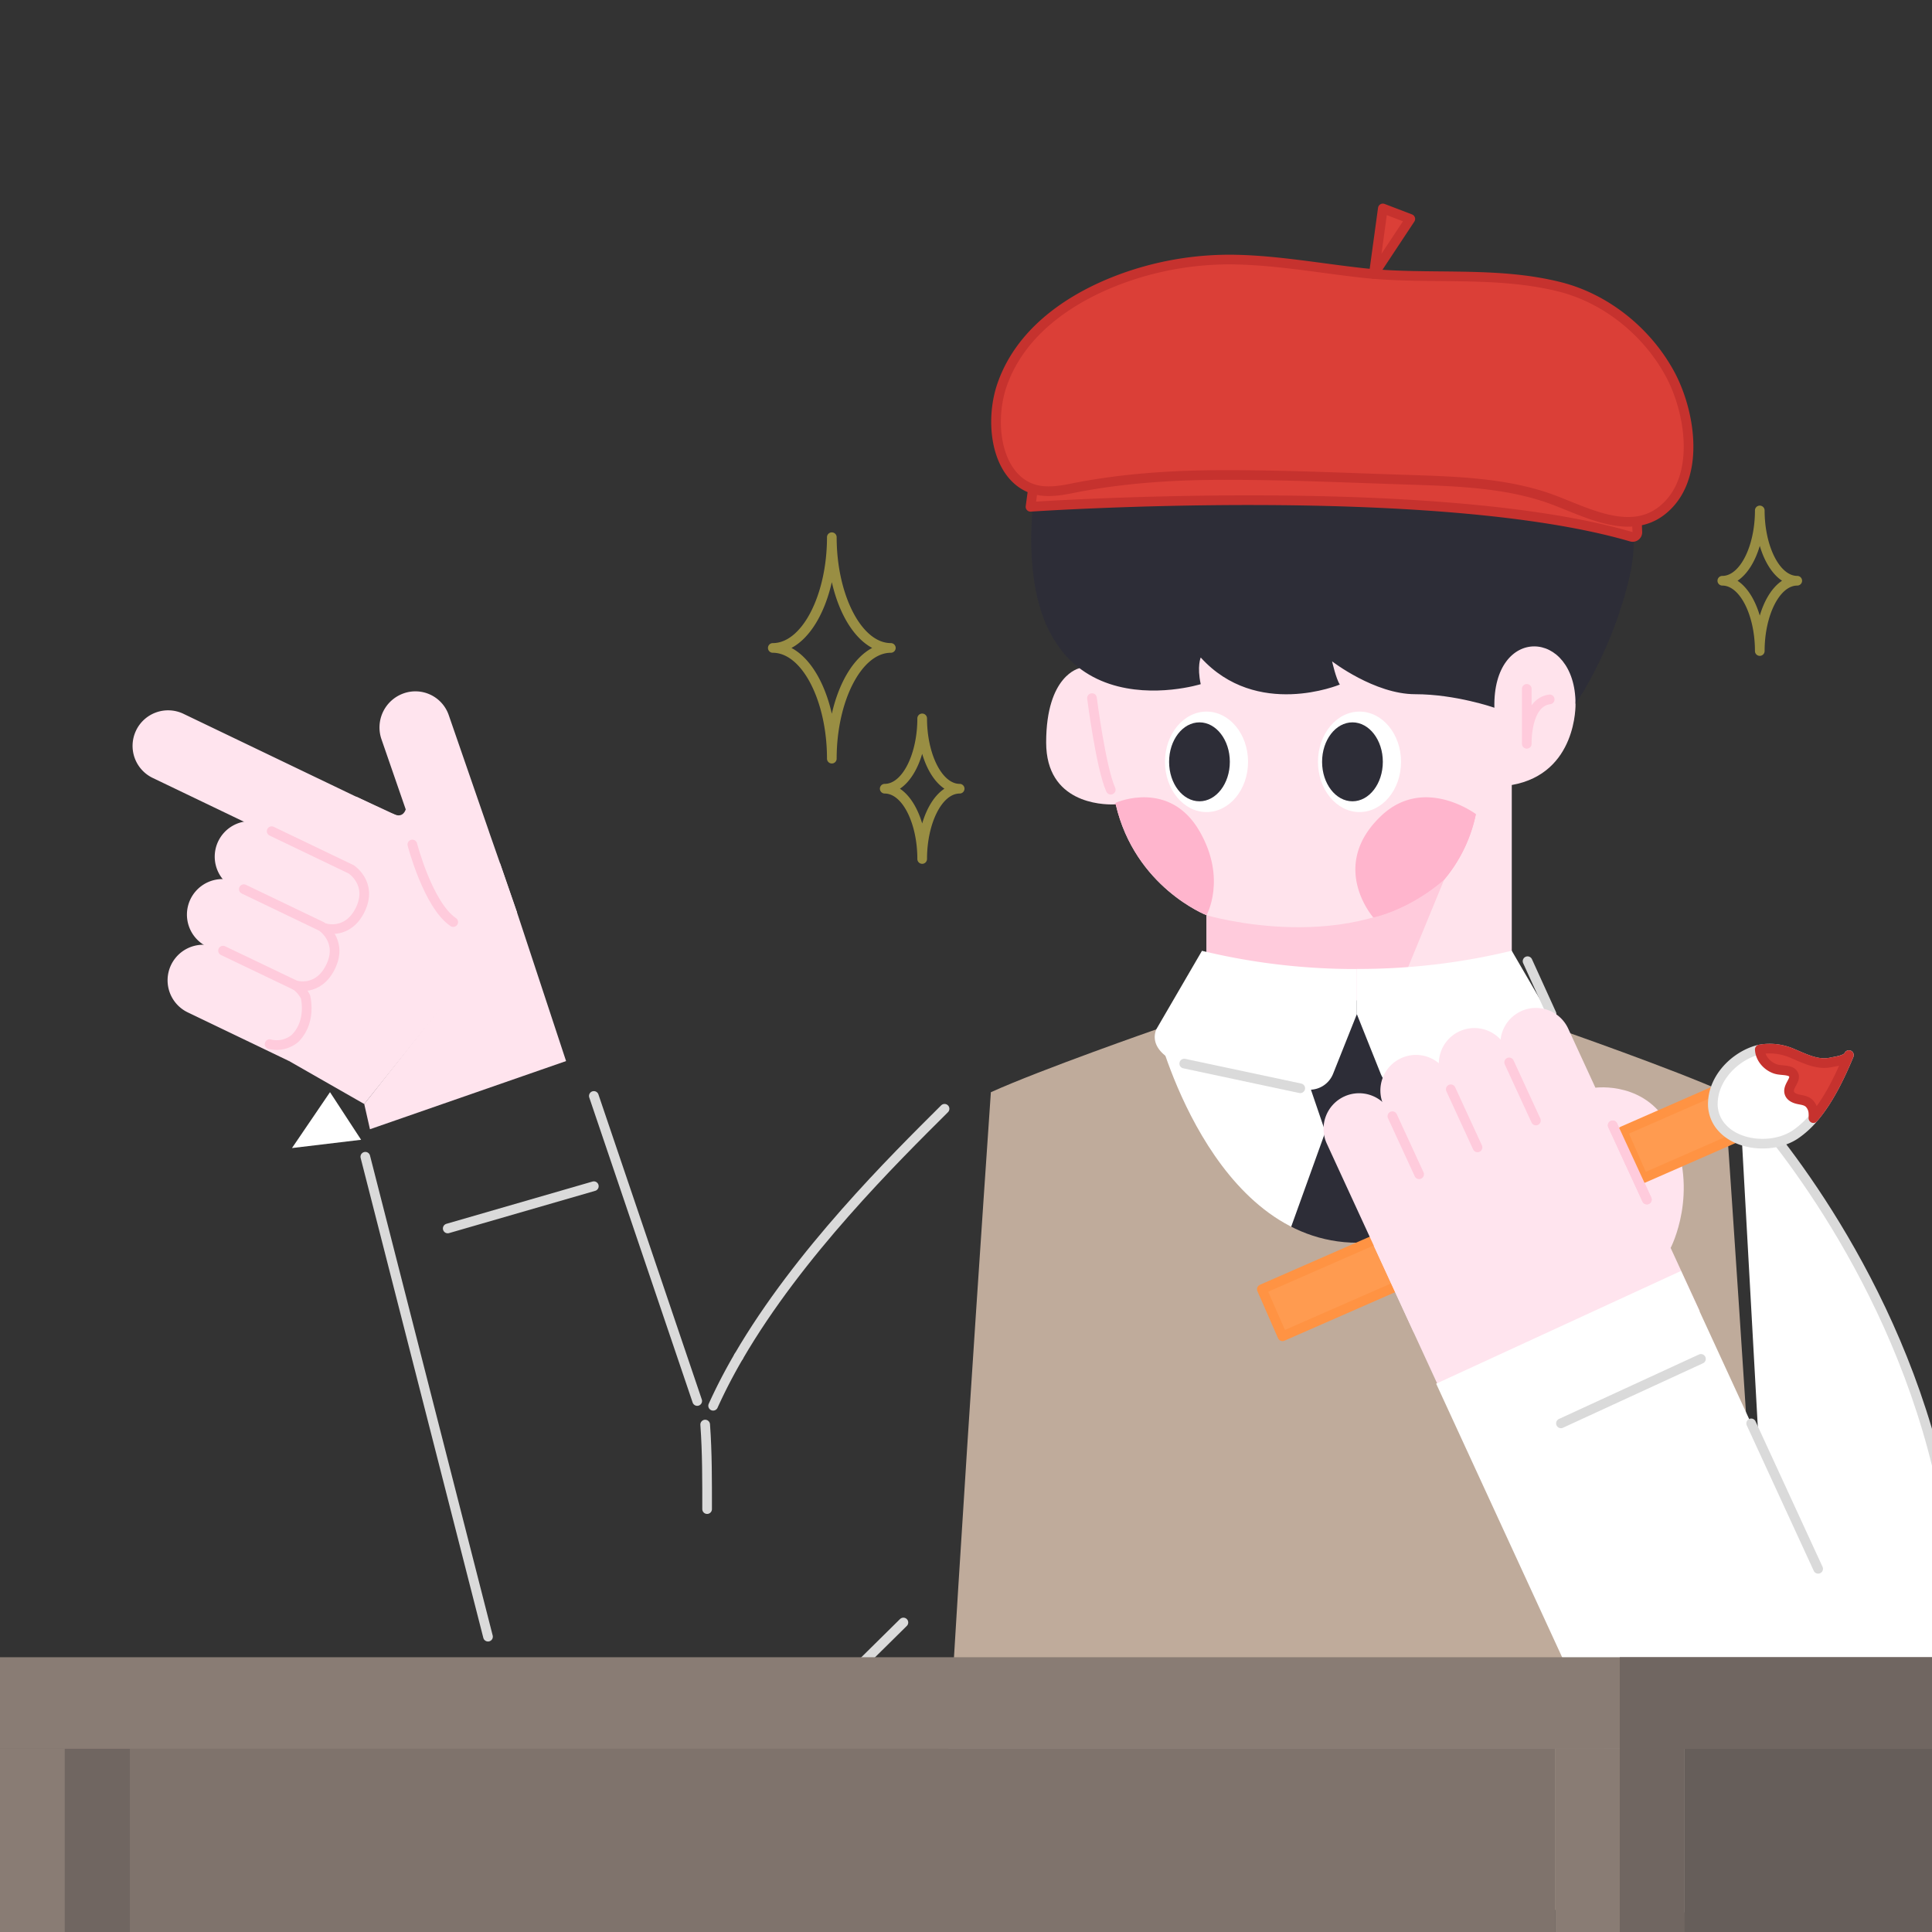 <svg xmlns="http://www.w3.org/2000/svg" viewBox="0 0 1000 1000"><rect x="0" y="0" width="1000" height="1000" fill="#333333" stroke="none"/><defs><style>.cls-1{fill:#ffe3ec;}.cls-2{fill:#ffcbdc;}.cls-3{fill:#ffb5cd;}.cls-13,.cls-4{fill:#fff;}.cls-5{fill:#2d2d37;}.cls-11,.cls-6,.cls-8{fill:none;}.cls-6{stroke:#ffcbdc;}.cls-12,.cls-13,.cls-6,.cls-8,.cls-9{stroke-linecap:round;stroke-linejoin:round;stroke-width:5px;}.cls-7{fill:#bfab9b;}.cls-8{stroke:#dadada;}.cls-9{fill:#ff9b50;stroke:#ff9343;}.cls-10{fill:#ffe4ee;}.cls-12{fill:#db3f37;stroke:#c6322e;}.cls-13{stroke:#dfdfdf;}.cls-14{fill:#ffea55;opacity:0.5;}.cls-15{fill:#897c74;}.cls-16{fill:#706661;}.cls-17{fill:#7f736c;}.cls-18{fill:#665e5a;}</style></defs><g id="얼굴"><path class="cls-1" d="M815.49,364.32s1,36-33,42v117h-158V473.71s-37-14.39-47-57.39c0,0-.39,0-1.08.05-6,.16-34.92-.68-34.92-32.05,0-35,17.26-38.46,17.26-38.46S550.49,209,678.49,210.66,817.49,336.32,815.49,364.32Z"/></g><g id="표정"><path class="cls-2" d="M624.49,473.71s76,22.61,123-18.39l-28,68h-95Z"/><path class="cls-3" d="M763.91,421.37s-26.82-20.18-49.06.95c-27.36,26-4.06,52.52-4.06,52.52s18.31-3.64,36.7-19.52A76.87,76.87,0,0,0,763.91,421.37Z"/><path class="cls-3" d="M624.49,473.71s-37-14.39-47-57.39c0,0-.39,0-1.08.05l1.57-1.05s27.51-12,43,15.08C635.07,455,624.49,473.71,624.49,473.71Z"/><path class="cls-3" d="M710.79,474.84s18.31-3.64,36.7-19.52a76.87,76.87,0,0,0,16.42-33.95"/><ellipse class="cls-4" cx="703.68" cy="394.32" rx="21.5" ry="26"/><ellipse class="cls-5" cx="700.03" cy="394.32" rx="15.72" ry="20.43"/><ellipse class="cls-4" cx="624.49" cy="394.32" rx="21.5" ry="26"/><ellipse class="cls-5" cx="620.84" cy="394.32" rx="15.72" ry="20.43"/><path class="cls-6" d="M790.26,356.55V385s-.68-21.42,11.86-23"/><path class="cls-6" d="M565.21,361.34s4.63,36.24,9.72,47.41"/></g><g id="머리카락"><path class="cls-5" d="M815.49,364.32c0-39-43-41-42,2,0,0-20-7-41-7s-43-17-43-17,2,9,4,12c0,0-43,18-72-14,0,0-2,4.59,0,13.8,0,0-97,30.2-87-91.8s145-115,162-108c0,0,96-22,135,64,0,0,21,41,12,80S815.49,364.32,815.49,364.32Z"/></g><g id="와이셔츠_뒷면" data-name="와이셔츠 뒷면"><polyline class="cls-4" points="601.52 539.23 803.1 539.22 782.93 649.53 697.22 659.87 634.92 632.51 610.91 592.7 601.52 539.23"/></g><g id="넥타이"><polygon class="cls-5" points="678.59 564.18 685.99 585.86 665.31 643.3 737.35 643.3 719.56 585.86 726.37 564.03 701.54 516.57 678.59 564.18"/></g><g id="조끼"><path class="cls-7" d="M918.45,988.57c-1.82-75.68-25.83-423.24-25.83-423.24-26.14-11.81-86.1-32.7-86.1-32.7S779.1,643.24,702.74,643.24h0c-76.36,0-103.79-110.61-103.79-110.61s-60,20.89-86.08,32.7c0,0-24,347.56-25.84,423.24Z"/></g><g id="와이셔츠_깃" data-name="와이셔츠 깃"><path class="cls-4" d="M702.31,524.92l12.35,30.89a13.11,13.11,0,0,0,14.05,8.1L794.21,550c6-1.41,15.62-8.21,11.89-17.27L782.48,492.1a336.48,336.48,0,0,1-80.17,9.42Z"/><path class="cls-4" d="M702.31,524.92,690,555.81a13.1,13.1,0,0,1-14.05,8.1L610.42,550c-6-1.41-15.62-8.21-11.9-17.27l23.62-40.59a336.48,336.48,0,0,0,80.17,9.42Z"/><line class="cls-8" x1="729.97" y1="563.29" x2="790.66" y2="550.79"/><line class="cls-8" x1="673.01" y1="563.29" x2="612.96" y2="550.51"/></g><g id="중간소품"><rect class="cls-9" x="717.16" y="569.46" width="26.6" height="157.07" transform="translate(1030.78 -281.14) rotate(66.34)"/></g><g id="팔"><polygon class="cls-4" points="170.81 565.3 186.91 589.95 151.13 594.23 170.81 565.3"/><path class="cls-8" d="M382.33,702.12c31.26-53.67,80.24-102,106.57-128.22"/><path class="cls-8" d="M369.12,727.62a278.2,278.2,0,0,1,13.21-25.5"/><polygon class="cls-10" points="149.65 549.21 188.53 571.43 265.88 474.9 257.75 465.7 248.05 435.68 199.16 477.27 146.59 506.45 149.65 549.21"/><path class="cls-10" d="M206.46,535.65a2.49,2.49,0,0,1-2.91.55l-4.39-2.11-40.69-19.52-.35,1.37c1.77,3.48,2.65,8.46-.39,14.79a19.76,19.76,0,0,1-5.11,6.82h0l-3,11.65L97.17,524a18.41,18.41,0,0,1,8-35h.35a18.18,18.18,0,0,1,7.6,1.81l2.32,1.11L153,510l0,0,.06,0,5.8,2.78,41.71,20Z"/><path class="cls-10" d="M220.86,505.64a2.33,2.33,0,0,1-.22.71l-7.66,16L206.88,535a2.42,2.42,0,0,1-.42.62,2.49,2.49,0,0,1-2.91.55l-4.39-2.11-40.69-19.52-1.7-.82L107.19,490a16.35,16.35,0,0,1-1.7-.93A18.41,18.41,0,0,1,115.17,455h.08a18.31,18.31,0,0,1,7.86,1.82l44.61,21.41,5.56,2.66h0L219.47,503A2.5,2.5,0,0,1,220.86,505.64Z"/><path class="cls-10" d="M265.88,474.9l-30.11,10.76a2.48,2.48,0,0,1-3.18-1.53l-.54-1.56-2.7-7.81h0l-1.53-4.41v0l-.08-.25-13.1-37.87h0l-2.21-6.38-.17-.49L210,418.94h0l-12.56-36.32a18.72,18.72,0,0,1,11.38-23.7,18.26,18.26,0,0,1,23.46,11.25l20.88,60.41,0,.05h0L258.88,447h0l8.53,24.69A2.52,2.52,0,0,1,265.88,474.9Z"/><path class="cls-10" d="M235,476.35l-.44.92h0l-2.54,5.29L221.27,505a2.61,2.61,0,0,1-.41.61,2.49,2.49,0,0,1-2.92.56l-47.69-22.89h0l-3.41-1.64L121.59,460a18.4,18.4,0,0,1,4.63-34.69,17.74,17.74,0,0,1,3.34-.31,18.38,18.38,0,0,1,7.95,1.82l38.58,18.51L227.58,470l.15.07,6.14,2.95A2.5,2.5,0,0,1,235,476.35Z"/><path class="cls-10" d="M158.24,322.82h0a18.4,18.4,0,0,1,18.4,18.4v173.9a2.5,2.5,0,0,1-2.5,2.5H142.33a2.5,2.5,0,0,1-2.5-2.5V341.23a18.4,18.4,0,0,1,18.4-18.4Z" transform="translate(-289.08 381.07) rotate(-64.36)"/><path class="cls-10" d="M158.12,515.94c1.77,3.48,2.65,8.46-.39,14.79a19.76,19.76,0,0,1-5.11,6.82Z"/><path class="cls-10" d="M265.88,474.9l-30.11,10.76a2.48,2.48,0,0,1-3.18-1.53l-.54-1.56L221.27,505a2.61,2.61,0,0,1-.41.61,2.33,2.33,0,0,1-.22.71l-7.66,16L206.88,535a2.42,2.42,0,0,1-.42.62,2.49,2.49,0,0,1-2.91.55l-4.39-2.11-40.69-19.52.44-1.74.67-2.64,7.25-28.52.4-1.56.49-1.92,7.48-29.42.45-1.73.44-1.75,8.37-32.89.24.11,18.73,8.71.24.11.42.2,8.16,3.79,8.61,4,15.85,7.37L258.88,447h0l8.53,24.69A2.52,2.52,0,0,1,265.88,474.9Z"/><path class="cls-10" d="M210,418.93s-1.23,4.89-6.35,2.4,15.08,14.35,15.08,14.35L223.28,422Z"/><path class="cls-6" d="M139.54,540.45a14.78,14.78,0,0,0,13.08-2.89c8.89-8.81,5.5-21.62,5.5-21.62a15.38,15.38,0,0,0-1.35-2.19,16.41,16.41,0,0,0-3.66-3.7l-.06,0,0,0-37.6-18"/><path class="cls-6" d="M153,510s11.74,3.71,18.18-9.72-4.7-20.72-4.7-20.72l-40.28-19.33"/><path class="cls-6" d="M168.34,480.44s11.74,3.7,18.19-9.72S181.82,450,181.82,450l-41.21-19.78"/><path class="cls-6" d="M213.43,437.11s8.16,31.39,21.16,40.16"/><path class="cls-10" d="M213,522.32,206.88,535a2.42,2.42,0,0,1-.42.62,2.49,2.49,0,0,1-2.91.55l-4.39-2.11,1.46-1.25Z"/><polygon class="cls-10" points="188.53 571.43 191.49 584.49 293 549.21 267.42 471.69 188.53 571.43"/><line class="cls-11" x1="278.17" y1="527.96" x2="274.45" y2="524.31"/><line class="cls-8" x1="252.59" y1="847.14" x2="189.09" y2="598.73"/><line class="cls-8" x1="360.88" y1="725.16" x2="307.37" y2="567.26"/><path class="cls-8" d="M366,781.11c0-14.59.07-29.2-1-43.76"/><line class="cls-8" x1="231.74" y1="635.85" x2="307.37" y2="613.97"/><line class="cls-8" x1="422.12" y1="884.7" x2="467.6" y2="839.8"/></g><g id="선"><line class="cls-8" x1="790.66" y1="497.51" x2="803.1" y2="524.87"/><path class="cls-4" d="M900.32,567.09,923,975.81l78.47-40.51c55.23-206.88-101.13-368.21-101.13-368.21"/><path class="cls-8" d="M1013.06,833.55c-4.13-119.42-68.26-212.43-97.92-249.27"/><path class="cls-10" d="M722.48,561.74h0a18.4,18.4,0,0,1,18.4,18.4V687a2.5,2.5,0,0,1-2.5,2.5H706.58a2.5,2.5,0,0,1-2.5-2.5V580.14A18.4,18.4,0,0,1,722.48,561.74Z" transform="translate(-195.45 359.57) rotate(-24.73)"/><path class="cls-10" d="M751.93,541.9h0a18.4,18.4,0,0,1,18.4,18.4V667.19a2.5,2.5,0,0,1-2.5,2.5H736a2.5,2.5,0,0,1-2.5-2.5V560.31a18.4,18.4,0,0,1,18.4-18.4Z" transform="translate(-184.46 370.07) rotate(-24.73)"/><path class="cls-10" d="M782.16,528h0a18.4,18.4,0,0,1,18.4,18.4V653.26a2.5,2.5,0,0,1-2.5,2.5H766.25a2.5,2.5,0,0,1-2.5-2.5V546.39a18.4,18.4,0,0,1,18.4-18.4Z" transform="translate(-175.86 381.44) rotate(-24.73)"/><path class="cls-10" d="M814,517.58h0a18.4,18.4,0,0,1,18.4,18.4V642.86a2.5,2.5,0,0,1-2.5,2.5H798.1a2.5,2.5,0,0,1-2.5-2.5V536a18.4,18.4,0,0,1,18.4-18.4Z" transform="translate(-168.59 393.81) rotate(-24.73)"/><path class="cls-10" d="M825.77,563,711.1,644.89l27.26,59.22,15.07,32.71,126.35-58.19-15.06-32.71s15.09-28.68.27-60.86C853.09,559.21,825.77,563,825.77,563Z"/><path class="cls-4" d="M988,977.41,877.71,996.25A69.76,69.76,0,0,1,862.52,975L743.36,716.19l.47-.21,126.24-58.14,9.59,20.84L989.23,916.6A69.62,69.62,0,0,1,988,977.41Z"/><line class="cls-6" x1="734.54" y1="607.81" x2="720.69" y2="577.74"/><line class="cls-6" x1="764.76" y1="593.89" x2="750.92" y2="563.81"/><line class="cls-6" x1="794.99" y1="579.97" x2="781.14" y2="549.89"/><line class="cls-6" x1="834.72" y1="582.46" x2="852.42" y2="620.89"/><line class="cls-6" x1="843.57" y1="601.68" x2="847.99" y2="591.36"/><line class="cls-8" x1="807.94" y1="736.73" x2="880.41" y2="703.36"/><line class="cls-8" x1="906.4" y1="736.73" x2="941.07" y2="812.02"/></g><g id="책상_위_사물" data-name="책상 위 사물"><path class="cls-12" d="M535.58,246.06l-2.19,16.26s209-14.27,311,15.51a2.42,2.42,0,0,0,3.1-2.44l-.73-16.7S706.42,225,535.58,246.06Z"/><path class="cls-12" d="M526.51,248.34c-11.87-10.68-13.42-32.9-7.89-49,10.29-29.87,39.38-47.93,68.06-57.2a162.83,162.83,0,0,1,51-7.8c22.63.26,44.93,4.42,67.37,6.9,33.92,3.75,68.76-1.17,102.18,7.21,24,6,45.21,23.22,57,44.82,10.88,19.91,16.55,55.05-4.22,71.15-17.56,13.6-41.31-.7-58.93-6.75-24.06-8.25-50.91-8.63-76.08-9.48-30.52-1-61.09-2.39-91.64-2.33-26.22,0-52.52,1.71-78.27,6.85C544.92,254.79,534.94,255.91,526.51,248.34Z"/><polygon class="cls-12" points="711.1 141.85 715.75 107.88 729.97 113.32 711.1 141.85"/><rect class="cls-9" x="855.74" y="561.33" width="26.6" height="51.86" transform="translate(1058.12 -444.42) rotate(66.34)"/><line class="cls-6" x1="834.72" y1="582.46" x2="852.42" y2="620.89"/><path class="cls-13" d="M957,546.12c-4.28,10.3-10.25,23.11-18.41,32.61a46.28,46.28,0,0,1-9.52,8.6c-11.25,7.41-30.84,6.15-39.14-5.32A18.25,18.25,0,0,1,886.61,570c.71-11.88,10.37-22.12,21.25-25.94a23.05,23.05,0,0,1,3-.83,29.18,29.18,0,0,1,17,2.08c6.26,2.61,12.84,6.09,19.79,4.6C950.13,549.34,955.94,548.74,957,546.12Z"/><path class="cls-12" d="M938.62,578.73a18.94,18.94,0,0,0,0-2.61,7.76,7.76,0,0,0-2.15-5c-1.65-1.58-3.73-1.69-5.83-2.16-1.86-.42-3.86-1.34-4.45-3.15-.75-2.26,1-4.47,2-6.66a4,4,0,0,0,.36-2.46,3.3,3.3,0,0,0-2.21-2.15c-2.45-.84-5.11-.45-7.58-1.33-4.26-1.53-7.66-5.5-7.9-10a29.18,29.18,0,0,1,17,2.08c6.26,2.61,12.84,6.09,19.79,4.6,2.43-.52,8.24-1.12,9.33-3.74C952.75,556.42,946.78,569.23,938.62,578.73Z"/><path class="cls-14" d="M430.55,395.18a2.5,2.5,0,0,1-2.5-2.5c0-29.71-12.84-54.81-28.05-54.81a2.5,2.5,0,0,1,0-5c15.21,0,28.05-25.1,28.05-54.81a2.5,2.5,0,0,1,5,0c0,29.71,12.85,54.81,28.05,54.81a2.5,2.5,0,0,1,0,5c-15.2,0-28.05,25.1-28.05,54.81A2.5,2.5,0,0,1,430.55,395.18Zm-20.89-59.81c9.55,5.1,17.16,17.64,20.89,34.07,3.73-16.43,11.34-29,20.89-34.07-9.55-5.1-17.16-17.64-20.89-34.07C426.82,317.73,419.21,330.27,409.66,335.37Z"/><path class="cls-14" d="M477.32,447.11a2.5,2.5,0,0,1-2.5-2.5c0-18.37-7.73-33.88-16.89-33.88a2.5,2.5,0,0,1,0-5c9.16,0,16.89-15.52,16.89-33.89a2.5,2.5,0,0,1,5,0c0,18.37,7.74,33.89,16.9,33.89a2.5,2.5,0,0,1,0,5c-9.16,0-16.9,15.51-16.9,33.88A2.5,2.5,0,0,1,477.32,447.11ZM465.8,408.23c5,3.32,9.08,9.76,11.52,18,2.45-8.29,6.52-14.73,11.52-18-5-3.33-9.07-9.77-11.52-18.06C474.88,398.46,470.8,404.9,465.8,408.23Z"/><path class="cls-14" d="M910.86,339.47a2.5,2.5,0,0,1-2.5-2.5c0-18.36-7.73-33.88-16.89-33.88a2.5,2.5,0,0,1,0-5c9.16,0,16.89-15.52,16.89-33.88a2.5,2.5,0,1,1,5,0c0,18.36,7.74,33.88,16.9,33.88a2.5,2.5,0,0,1,0,5c-9.16,0-16.9,15.52-16.9,33.88A2.5,2.5,0,0,1,910.86,339.47Zm-11.52-38.88c5,3.32,9.08,9.76,11.52,18.06,2.45-8.3,6.52-14.74,11.52-18.06-5-3.33-9.07-9.76-11.52-18.06C908.42,290.83,904.34,297.26,899.34,300.59Z"/></g><g id="책상"><rect class="cls-15" y="857.78" width="1000" height="47.41"/><rect class="cls-15" y="905.19" width="67.02" height="94.83"/><rect class="cls-15" x="804.88" y="905.19" width="67.02" height="94.83"/><polygon class="cls-16" points="1000 857.78 1000 905.19 871.9 905.19 871.9 1000.02 838.39 1000.02 838.39 857.78 1000 857.78"/><rect class="cls-17" x="67.02" y="905.19" width="737.86" height="94.83"/><rect class="cls-18" x="871.9" y="905.19" width="128.1" height="94.83"/><rect class="cls-16" x="33.51" y="905.19" width="33.51" height="94.83"/></g></svg>